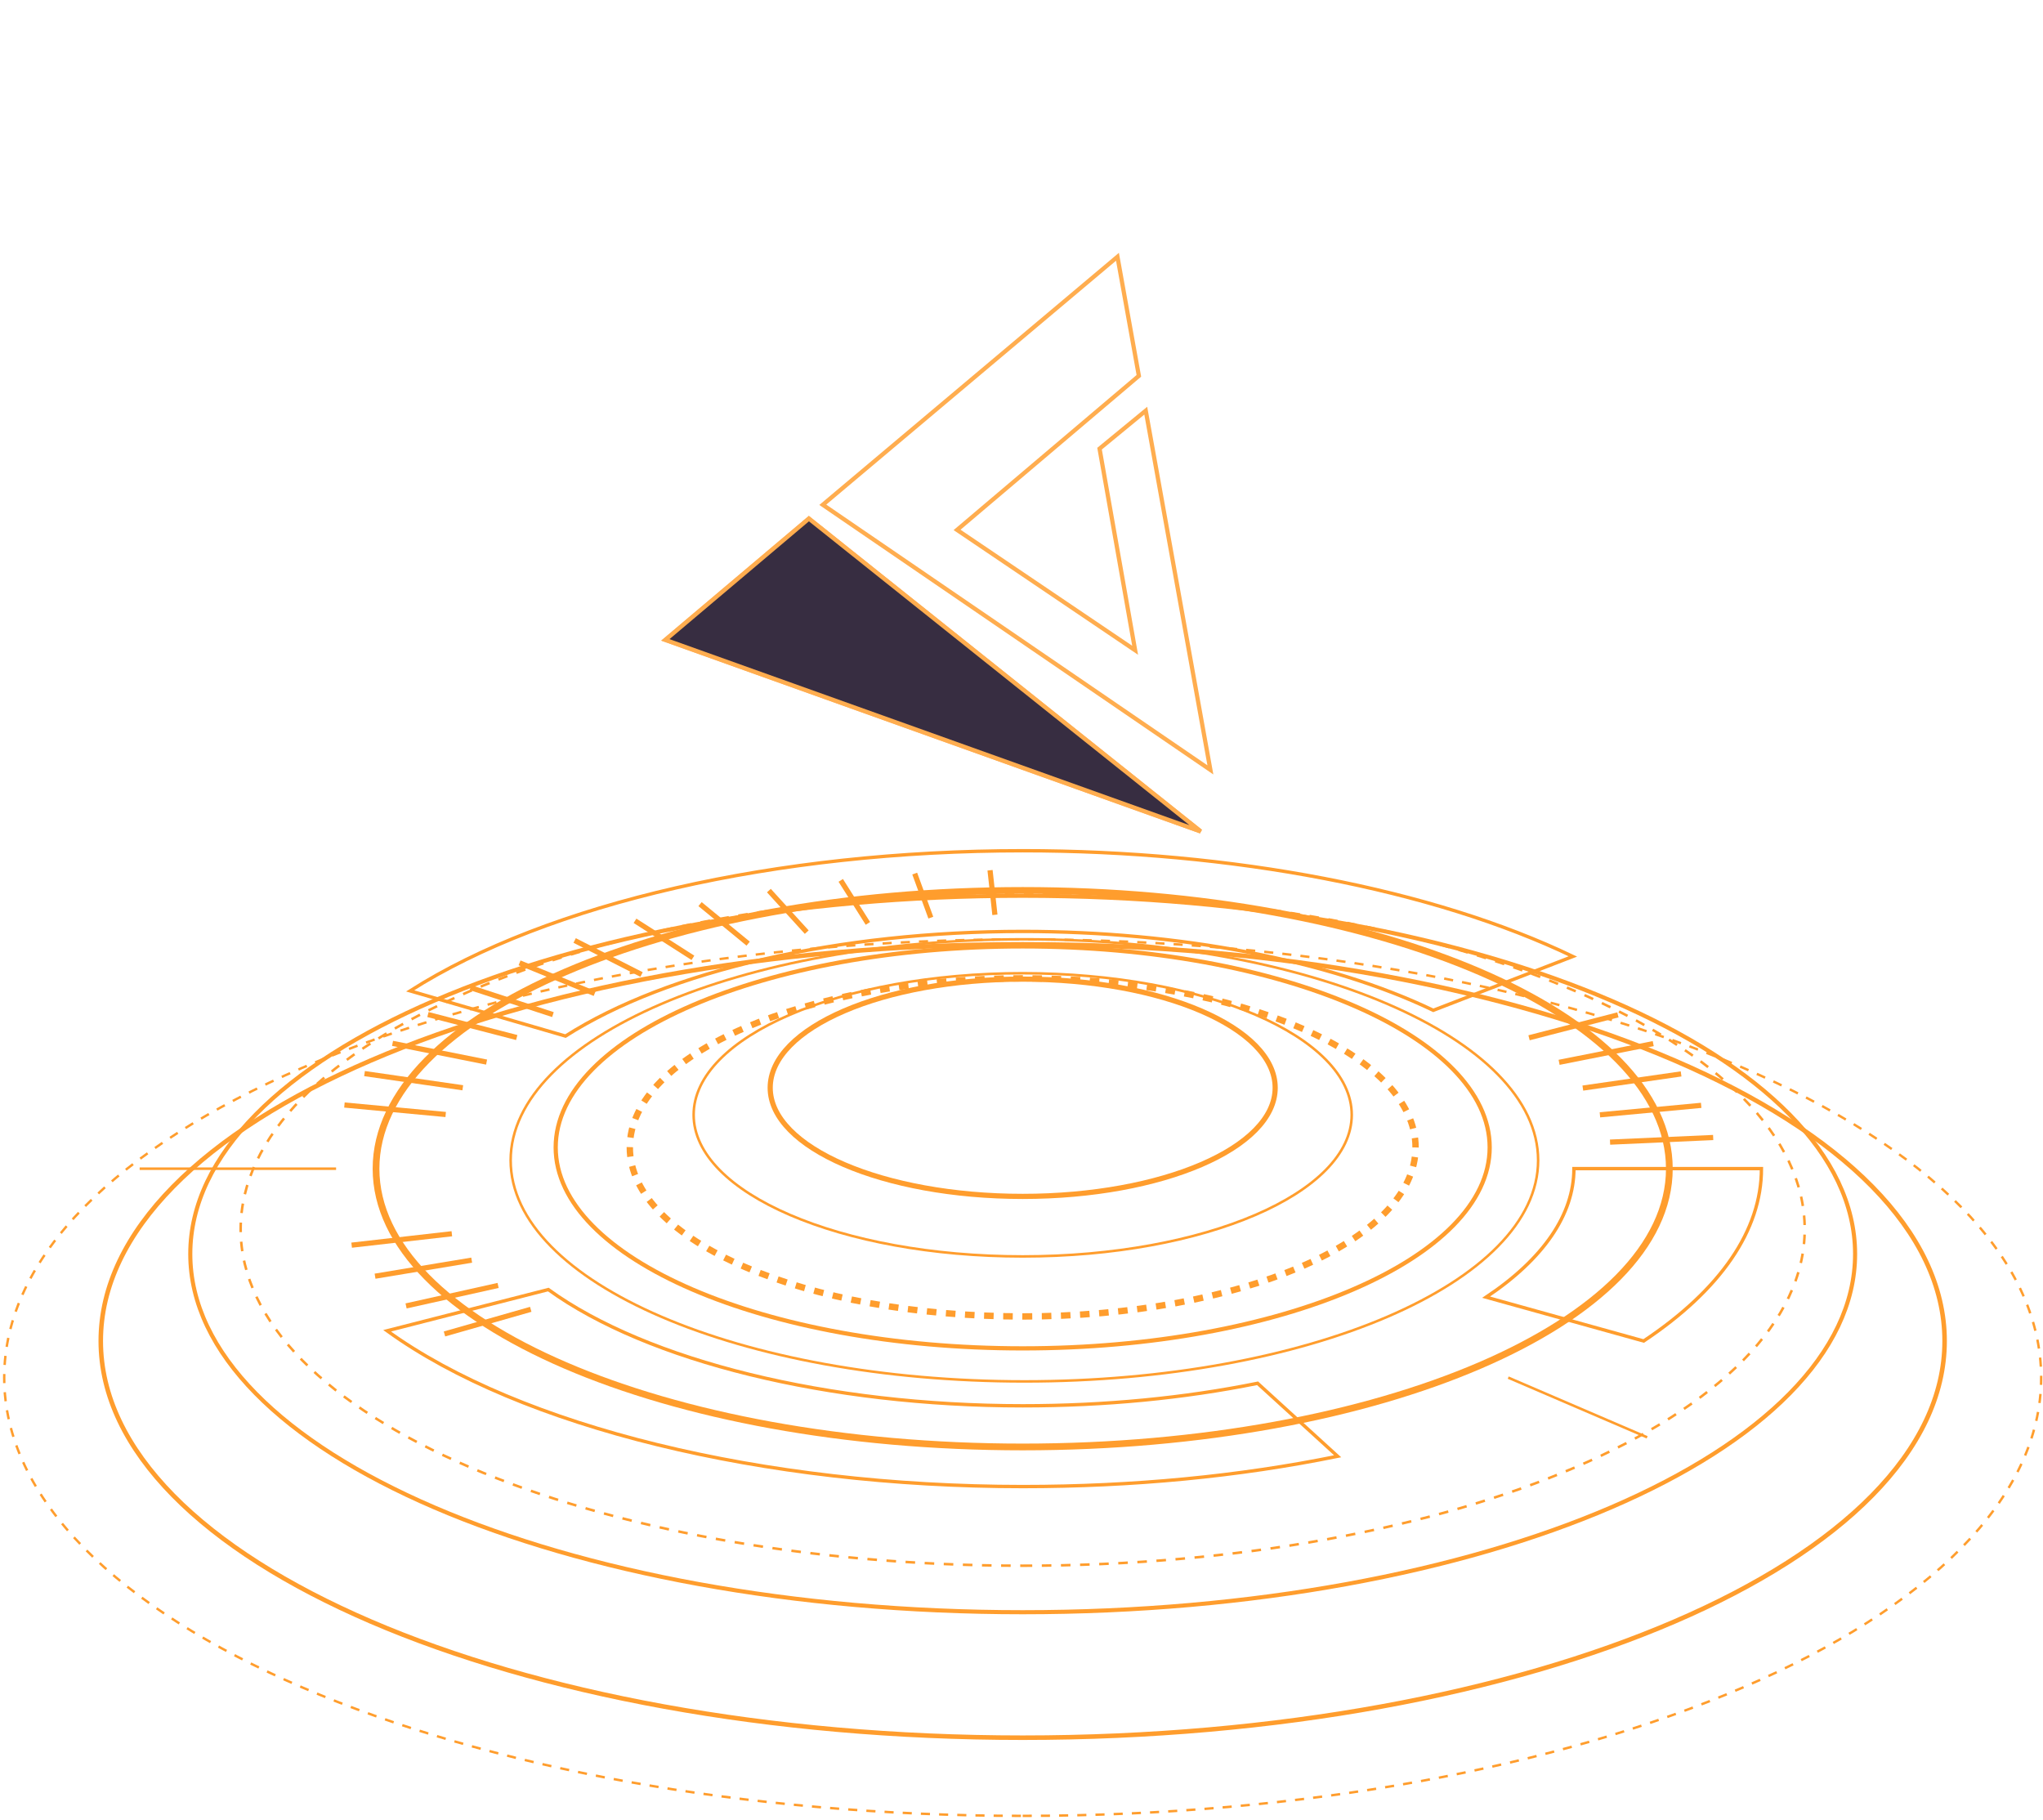 <svg width="485" height="432" viewBox="0 0 485 432" fill="none" xmlns="http://www.w3.org/2000/svg">
<path d="M242.782 298.255C285.922 298.255 320.895 283.205 320.895 264.64C320.895 246.075 285.922 231.026 242.782 231.026C199.641 231.026 164.668 246.075 164.668 264.64C164.668 283.205 199.641 298.255 242.782 298.255Z" stroke="#FF9D2D" stroke-width="0.6" stroke-miterlimit="10"/>
<path d="M302.722 258.217C302.722 272.467 275.896 284.005 242.782 284.005C209.687 284.005 182.841 272.467 182.841 258.217C182.841 243.968 209.667 232.429 242.782 232.429C275.896 232.429 302.722 243.987 302.722 258.217Z" stroke="#FF9D2D" stroke-width="1.227" stroke-miterlimit="10"/>
<path d="M242.782 343.484C327.566 343.484 396.297 313.91 396.297 277.428C396.297 240.947 327.566 211.372 242.782 211.372C157.998 211.372 89.267 240.947 89.267 277.428C89.267 313.91 157.998 343.484 242.782 343.484Z" stroke="#FF9D2D" stroke-width="1.599" stroke-miterlimit="10"/>
<path d="M242.782 352.888C181.207 352.888 123.381 338.715 91.901 315.908L130.17 306.12C153.669 323.138 196.821 333.715 242.782 333.715C262.3 333.715 281.05 331.907 298.549 328.369L317.549 345.695C294.069 350.484 268.916 352.888 242.782 352.888Z" stroke="#FF9D2D" stroke-width="0.799" stroke-miterlimit="10"/>
<path d="M390.2 318.331L352.798 307.927C366.432 298.831 373.643 288.293 373.643 277.409H418.161C418.18 291.985 408.508 306.139 390.2 318.331Z" stroke="#FF9D2D" stroke-width="0.799" stroke-miterlimit="10"/>
<path d="M134.246 245.948L97.363 235.218C130.073 214.391 184.437 201.949 242.801 201.949C292.549 201.949 340.164 211.103 373.393 227.045L340.26 239.833C315.453 227.929 279.934 221.103 242.801 221.103C199.244 221.103 158.669 230.391 134.246 245.948Z" stroke="#FF9D2D" stroke-width="0.799" stroke-miterlimit="10"/>
<path d="M242.782 312.504C294.291 312.504 336.048 294.536 336.048 272.371C336.048 250.205 294.291 232.237 242.782 232.237C191.272 232.237 149.515 250.205 149.515 272.371C149.515 294.536 191.272 312.504 242.782 312.504Z" stroke="#FF9D2D" stroke-width="1.515" stroke-miterlimit="10" stroke-dasharray="2.27 2.27"/>
<path d="M242.782 320.081C304.009 320.081 353.644 298.72 353.644 272.371C353.644 246.021 304.009 224.66 242.782 224.66C181.554 224.66 131.919 246.021 131.919 272.371C131.919 298.72 181.554 320.081 242.782 320.081Z" stroke="#FF9D2D" stroke-miterlimit="10"/>
<path d="M243.186 327.927C310.541 327.927 365.144 304.431 365.144 275.448C365.144 246.464 310.541 222.968 243.186 222.968C175.83 222.968 121.227 246.464 121.227 275.448C121.227 304.431 175.83 327.927 243.186 327.927Z" stroke="#FF9D2D" stroke-width="0.6" stroke-miterlimit="10"/>
<path d="M242.782 382.714C351.918 382.714 440.391 344.642 440.391 297.678C440.391 250.714 351.918 212.642 242.782 212.642C133.645 212.642 45.172 250.714 45.172 297.678C45.172 344.642 133.645 382.714 242.782 382.714Z" stroke="#FF9D2D" stroke-width="0.971" stroke-miterlimit="10"/>
<path d="M242.782 412.501C363.654 412.501 461.641 370.34 461.641 318.331C461.641 266.322 363.654 224.16 242.782 224.16C121.909 224.16 23.922 266.322 23.922 318.331C23.922 370.34 121.909 412.501 242.782 412.501Z" stroke="#FF9D2D" stroke-width="1.076" stroke-miterlimit="10"/>
<path d="M242.782 431.058C376.314 431.058 484.563 384.48 484.563 327.023C484.563 269.566 376.314 222.987 242.782 222.987C109.249 222.987 1 269.566 1 327.023C1 384.48 109.249 431.058 242.782 431.058Z" stroke="#FF9D2D" stroke-width="0.571" stroke-miterlimit="10" stroke-dasharray="2.16 2.16"/>
<path d="M242.782 371.675C345.313 371.675 428.43 335.911 428.43 291.793C428.43 247.675 345.313 211.911 242.782 211.911C140.251 211.911 57.133 247.675 57.133 291.793C57.133 335.911 140.251 371.675 242.782 371.675Z" stroke="#FF9D2D" stroke-width="0.6" stroke-miterlimit="10" stroke-dasharray="2.27 2.27"/>
<path d="M235.032 206.584L236.186 217.161" stroke="#FF9D2D" stroke-width="1.227" stroke-miterlimit="10"/>
<path d="M217.148 207.373L220.975 217.834" stroke="#FF9D2D" stroke-width="1.227" stroke-miterlimit="10"/>
<path d="M199.591 208.988L206.033 219.199" stroke="#FF9D2D" stroke-width="1.227" stroke-miterlimit="10"/>
<path d="M182.533 211.411L191.514 221.276" stroke="#FF9D2D" stroke-width="1.227" stroke-miterlimit="10"/>
<path d="M166.188 214.622L177.611 224.006" stroke="#FF9D2D" stroke-width="1.227" stroke-miterlimit="10"/>
<path d="M150.746 218.583L164.495 227.372" stroke="#FF9D2D" stroke-width="1.227" stroke-miterlimit="10"/>
<path d="M136.419 223.257L152.303 231.333" stroke="#FF9D2D" stroke-width="1.227" stroke-miterlimit="10"/>
<path d="M123.343 228.564L141.169 235.852" stroke="#FF9D2D" stroke-width="1.227" stroke-miterlimit="10"/>
<path d="M111.689 234.448L131.266 240.852" stroke="#FF9D2D" stroke-width="1.227" stroke-miterlimit="10"/>
<path d="M101.594 240.833L122.67 246.294" stroke="#FF9D2D" stroke-width="1.227" stroke-miterlimit="10"/>
<path d="M93.19 247.679L115.516 252.121" stroke="#FF9D2D" stroke-width="1.227" stroke-miterlimit="10"/>
<path d="M86.536 254.852L109.862 258.217" stroke="#FF9D2D" stroke-width="1.227" stroke-miterlimit="10"/>
<path d="M81.767 262.313L105.805 264.563" stroke="#FF9D2D" stroke-width="1.227" stroke-miterlimit="10"/>
<path d="M83.478 295.582L107.266 292.87" stroke="#FF9D2D" stroke-width="1.227" stroke-miterlimit="10"/>
<path d="M89.036 302.947L111.978 299.139" stroke="#FF9D2D" stroke-width="1.227" stroke-miterlimit="10"/>
<path d="M96.401 310.004L118.247 305.139" stroke="#FF9D2D" stroke-width="1.227" stroke-miterlimit="10"/>
<path d="M105.516 316.658L125.996 310.812" stroke="#FF9D2D" stroke-width="1.227" stroke-miterlimit="10"/>
<path d="M406.7 270.025L382.22 271.121" stroke="#FF9D2D" stroke-width="1.227" stroke-miterlimit="10"/>
<path d="M403.854 262.39L379.816 264.64" stroke="#FF9D2D" stroke-width="1.227" stroke-miterlimit="10"/>
<path d="M399.085 254.929L375.759 258.294" stroke="#FF9D2D" stroke-width="1.227" stroke-miterlimit="10"/>
<path d="M392.47 247.737L370.124 252.179" stroke="#FF9D2D" stroke-width="1.227" stroke-miterlimit="10"/>
<path d="M384.085 240.91L362.99 246.352" stroke="#FF9D2D" stroke-width="1.227" stroke-miterlimit="10"/>
<path d="M358.047 327.023L391.027 341.196" stroke="#FF9D2D" stroke-width="0.6" stroke-miterlimit="10"/>
<path d="M79.786 277.428H33.153" stroke="#FF9D2D" stroke-width="0.6" stroke-miterlimit="10"/>
<g filter="url(#filter0_d_544_900)">
<path d="M227.706 121.366L270.36 85.218L265.282 56.953L195.325 115.827L287.342 178.76L271.998 93.485L261.03 102.504L269.27 149.197L269.475 150.358L268.497 149.698L227.75 122.162L227.203 121.792L227.706 121.366Z" stroke="#FFAD4F"/>
<path d="M192.027 119.11L157.955 147.896L285.033 193.364L192.027 119.11Z" fill="black" stroke="#FFAD4F"/>
<path d="M192.027 119.11L157.955 147.896L285.033 193.364L192.027 119.11Z" fill="#372D41" stroke="#FFAD4F"/>
</g>
<defs>
<filter id="filter0_d_544_900" x="96.969" y="0.014" width="251.077" height="258.832" filterUnits="userSpaceOnUse" color-interpolation-filters="sRGB">
<feFlood flood-opacity="0" result="BackgroundImageFix"/>
<feColorMatrix in="SourceAlpha" type="matrix" values="0 0 0 0 0 0 0 0 0 0 0 0 0 0 0 0 0 0 127 0" result="hardAlpha"/>
<feOffset dy="4"/>
<feGaussianBlur stdDeviation="30"/>
<feColorMatrix type="matrix" values="0 0 0 0 0.161 0 0 0 0 0.176 0 0 0 0 0.29 0 0 0 1 0"/>
<feBlend mode="normal" in2="BackgroundImageFix" result="effect1_dropShadow_544_900"/>
<feBlend mode="normal" in="SourceGraphic" in2="effect1_dropShadow_544_900" result="shape"/>
</filter>
</defs>
</svg>
